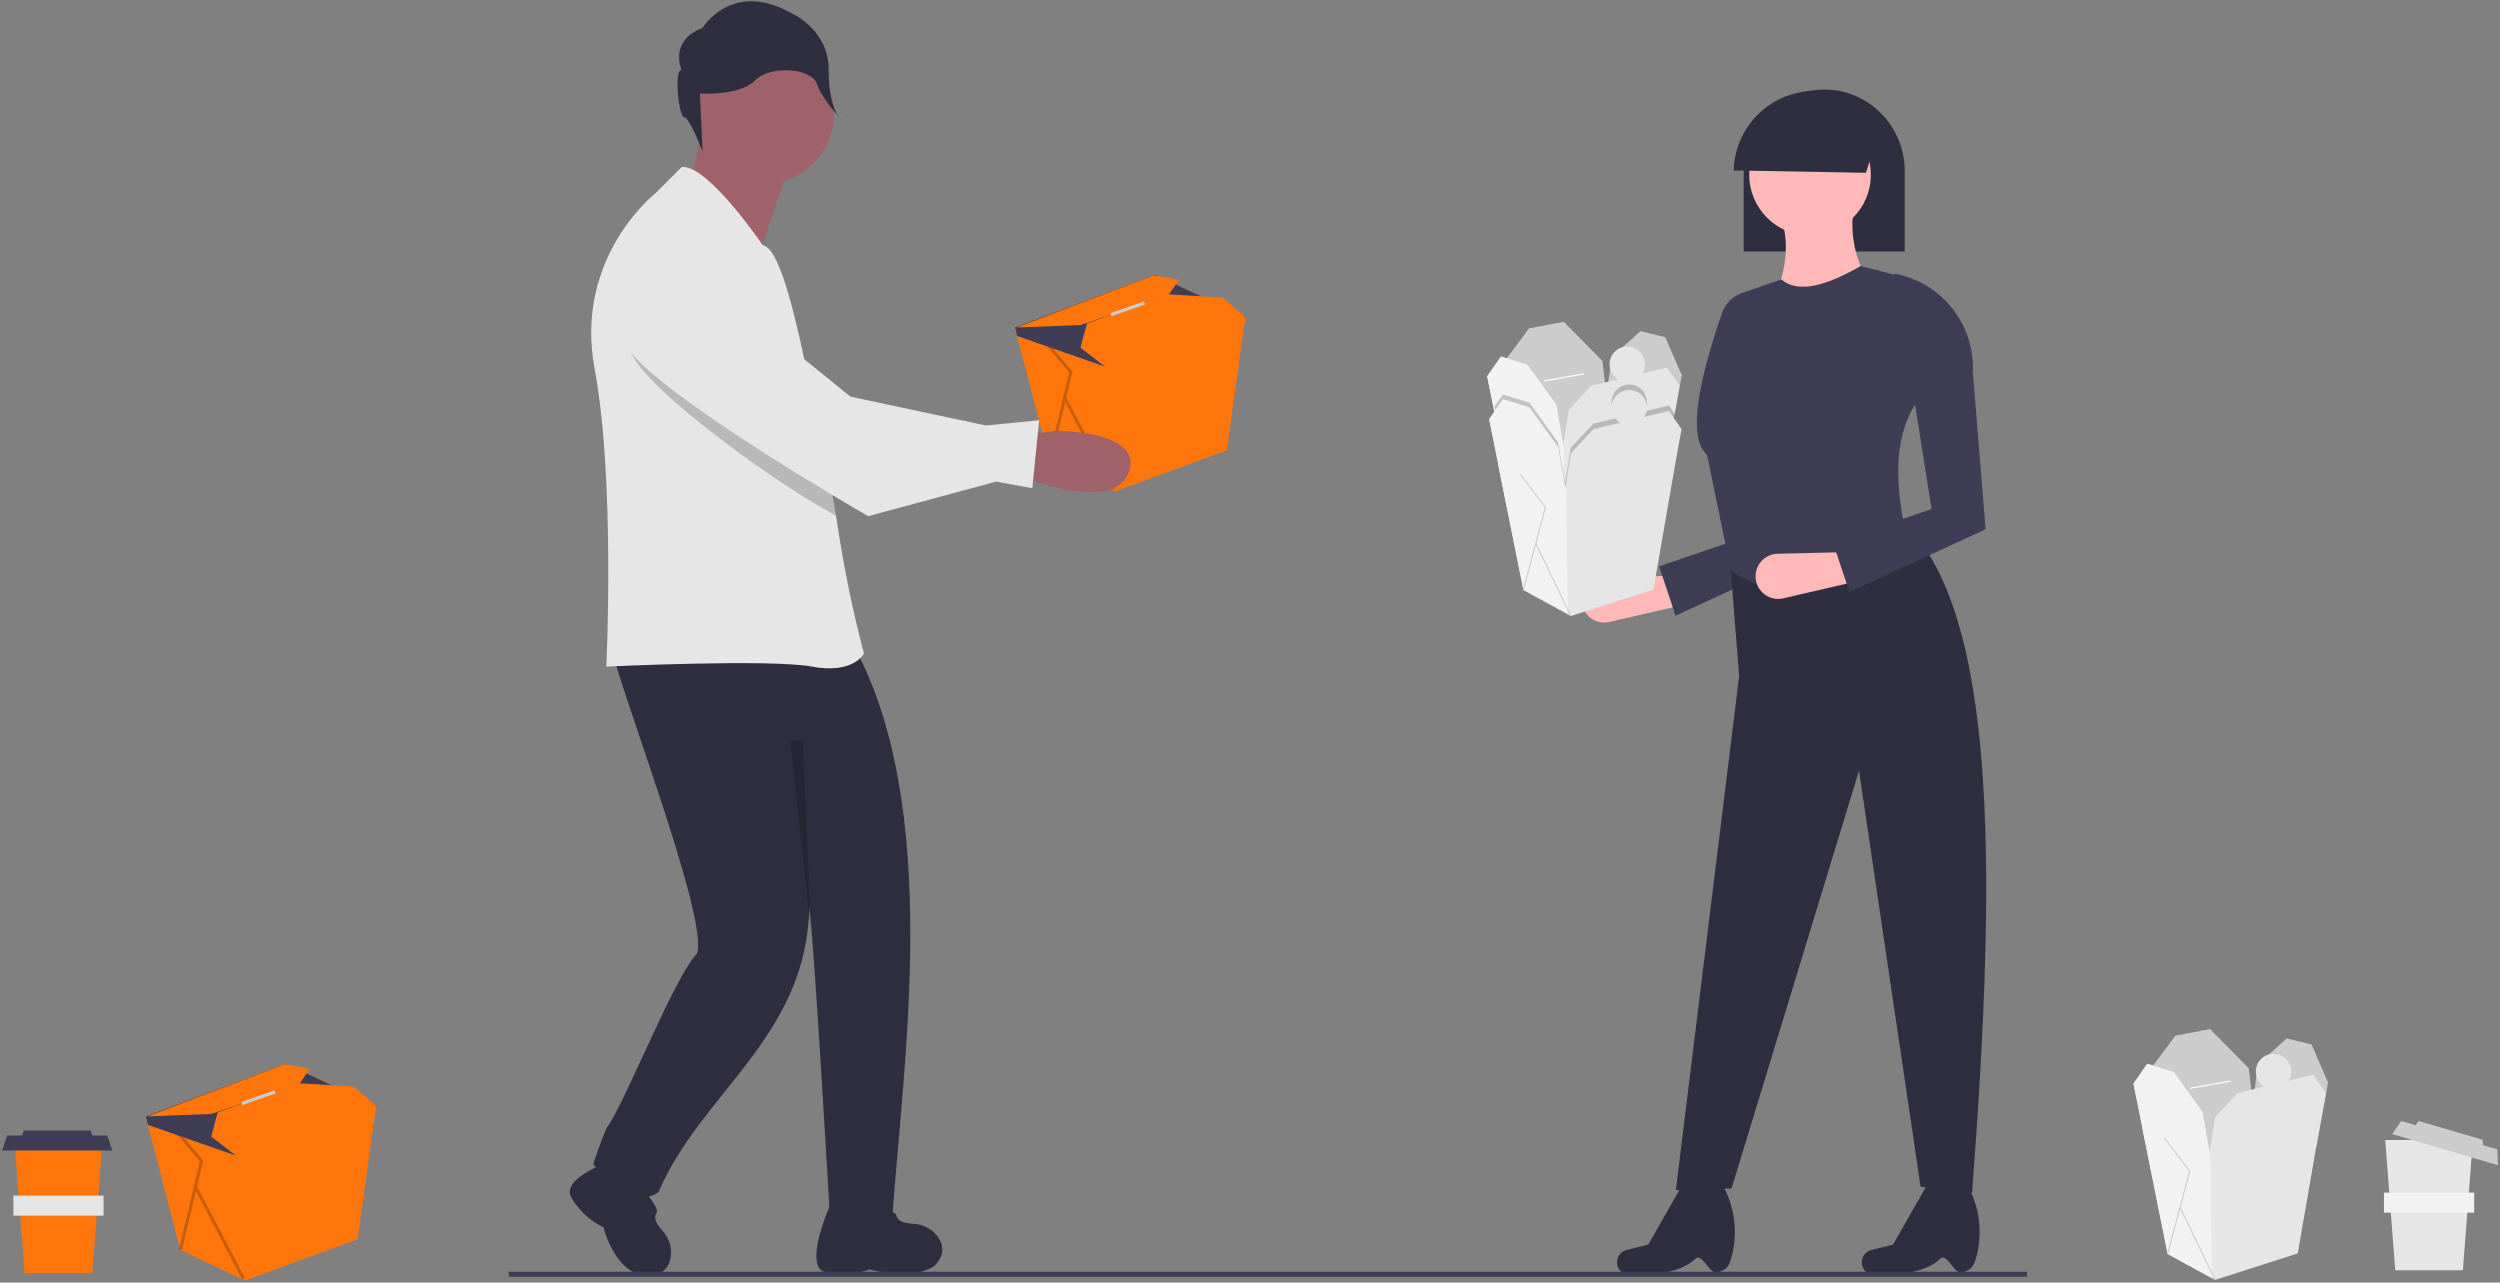 <?xml version="1.0" encoding="UTF-8"?> <svg xmlns="http://www.w3.org/2000/svg" width="998" height="512" viewBox="0 0 998 512" fill="none"><rect x="0" y="0" width="998" height="512" fill="#808080" stroke="none"/> <g clip-path="url(#clip0)"> <path d="M497.17 126.528L497.144 126.702L497.073 127.205L489.746 179.783L444.882 196.244L444.179 195.908L419.061 183.979L406.073 134.145L405.183 130.724L405.454 130.62L461.02 109.744L497.137 126.508L497.17 126.528Z" fill="#FF760C"></path> <path d="M444.179 195.908L419.061 183.979L405.183 130.724L405.454 130.62L441.655 145.893L444.179 195.908Z" fill="#FF760C"></path> <path opacity="0.2" d="M444.809 195.3L425.703 158.686L428.157 148.306L416.6 134.697L415.616 135.533L426.75 148.644L418.433 183.83L419.69 184.128L425.249 160.607L443.664 195.897L444.809 195.3Z" fill="black"></path> <path d="M497.17 127.173L497.073 127.205L441.655 146.539L406.073 134.145L405.183 130.724L405.454 130.62L461.02 109.744L497.137 126.508L497.144 126.702L497.17 127.173Z" fill="#3F3D56"></path> <path d="M442.623 147.507L431.326 138.793L433.908 129.11L466.184 117.49L488.132 118.781L496.847 126.205L497.492 128.141L442.623 147.507Z" fill="#FF760C"></path> <path d="M405.828 130.724L431.326 129.755L445.139 125.067L466.675 117.49L470.703 111.681L460.653 109.882L405.828 130.724Z" fill="#FF760C"></path> <path d="M456.629 120.337L443.334 125.002L443.761 126.22L457.056 121.554L456.629 120.337Z" fill="#CCCCCC"></path> <path d="M281.512 44.844L275.279 76.007L304.365 97.822L317.87 57.309L281.512 44.844Z" fill="#9F616A"></path> <path d="M304.885 73.411C320.375 73.411 332.932 60.853 332.932 45.364C332.932 29.873 320.375 17.316 304.885 17.316C289.395 17.316 276.837 29.873 276.837 45.364C276.837 60.853 289.395 73.411 304.885 73.411Z" fill="#9F616A"></path> <path d="M244.116 257.873C244.244 266.922 283.655 367.631 278.183 380.744C269.557 389.562 251.003 436.492 243.076 449.011C242.038 449.01 236.844 464.592 236.844 464.592C236.844 464.592 249.31 484.329 262.814 476.019C279.794 436.082 322.32 413.808 323.071 361.756C325.124 378.199 331.183 483.744 331.183 483.744C331.183 483.744 330.02 484.238 356.183 486.744C360.244 425.487 376.843 321.269 339.683 255.795C328.258 250.602 244.116 257.873 244.116 257.873Z" fill="#2F2E41"></path> <path d="M331.181 481.69C329.966 484.025 321.257 505.583 329.183 507.744C338.323 510.237 347.183 506.744 347.183 506.744C347.183 506.744 363.183 511.744 372.974 505.39C377.544 500.82 376.506 496.665 374.325 493.653C373.217 492.169 371.798 490.945 370.168 490.066C368.537 489.188 366.735 488.675 364.886 488.566C359.917 488.211 358.339 487.29 357.77 485.014C356.939 481.69 331.181 481.69 331.181 481.69Z" fill="#2F2E41"></path> <path d="M245.708 462.865C245.708 462.865 223.381 469.915 228.082 478.141C231.134 483.239 235.592 487.349 240.92 489.98C240.92 489.98 245.576 509.176 258.502 509.176C264.965 509.176 267.168 505.504 267.756 501.832C268.022 499.999 267.884 498.13 267.352 496.356C266.821 494.582 265.909 492.945 264.679 491.56C261.416 487.796 260.952 486.029 262.159 484.016C263.922 481.079 245.708 462.865 245.708 462.865Z" fill="#2F2E41"></path> <path d="M344.883 260.914C344.883 260.914 340.723 269.224 324.103 266.104C307.483 262.994 242.043 266.104 242.043 266.104C242.043 266.104 245.673 191.834 237.363 147.164C229.053 102.494 261.773 77.044 261.773 77.044L272.163 66.654C282.553 65.624 304.493 97.864 304.493 97.864C311.713 99.074 318.453 129.764 324.203 158.804C324.543 160.464 324.863 162.104 325.183 163.744C327.833 177.284 331.523 192.354 333.733 205.884C333.893 206.844 334.043 207.794 334.183 208.744C336.81 226.314 340.382 243.729 344.883 260.914V260.914Z" fill="#E6E6E6"></path> <path d="M272.073 27.899C272.073 27.899 266.829 16.363 280.463 11.119C280.463 11.119 292 -7.759 315.073 4.826C315.073 4.826 330.805 11.119 330.805 27.899C330.805 44.68 336.048 47.826 336.048 47.826C336.048 47.826 328.239 39.815 326.142 33.522C324.044 27.23 307.731 25.802 301.439 32.095C295.146 38.387 279.415 37.339 279.415 37.339L280.463 60.412C280.463 60.412 275.219 46.778 273.122 46.778C271.024 46.778 268.927 27.899 272.073 27.899Z" fill="#2F2E41"></path> <path opacity="0.2" d="M333.733 205.884C308.953 192.414 268.813 162.874 255.863 146.894C238.793 125.844 257.413 109.844 257.413 109.844C278.523 96.524 303.763 142.224 303.763 142.224L324.203 158.804C324.543 160.464 324.863 162.104 325.183 163.744C327.833 177.284 331.523 192.354 333.733 205.884Z" fill="black"></path> <path d="M407.706 190.362C407.706 190.362 444.546 205.317 450.61 188.505C456.673 171.693 421.524 171.982 421.524 171.982L407.725 173.937L407.706 190.362Z" fill="#9F616A"></path> <path d="M252.691 103.003C252.691 103.003 234.08 119.012 251.137 140.055C268.195 161.098 346.588 206.06 346.588 206.06L397.652 192.255L412.103 194.9L414.827 167.769L393.539 169.848L339.497 158.341L305.037 130.38C305.037 130.38 273.795 89.69 252.691 103.003Z" fill="#E6E6E6"></path> <path opacity="0.2" d="M320.49 295.862L323.746 371.943L315.49 295.862H320.49Z" fill="black"></path> <path d="M672.026 241.439L642.467 248.288C640.181 248.818 637.778 248.435 635.769 247.221C633.76 246.008 632.303 244.058 631.709 241.788V241.788C631.364 240.471 631.322 239.093 631.585 237.758C631.849 236.422 632.411 235.164 633.23 234.077C634.049 232.99 635.104 232.102 636.315 231.481C637.526 230.859 638.862 230.52 640.222 230.488L668.773 229.824L672.026 241.439Z" fill="#FFB9B9"></path> <path d="M668.887 245.777L662.323 226.083L701.678 212.64L691.233 120.654C710.039 124.074 718.989 138.862 718.151 157.958L723.243 220.727L668.887 245.777Z" fill="#3F3D56"></path> <path d="M696.079 100.374H760.377V68.398C760.4 59.763 757.016 51.466 750.96 45.31C748.002 42.277 744.467 39.868 740.562 38.225C736.657 36.582 732.462 35.738 728.226 35.744C719.766 35.76 711.651 39.105 705.638 45.056C699.624 51.006 696.194 59.085 696.089 67.544C696.084 67.837 696.079 68.115 696.079 68.398L696.079 100.374Z" fill="#2F2E41"></path> <path d="M787.262 476.13L766.708 473.772L742.111 307.658L691.233 474.446L668.995 475.12L694.265 269.921L690.559 223.085L753.568 203.206C798.194 234.359 797.271 344.393 787.262 476.13Z" fill="#2F2E41"></path> <path d="M722.569 94.036C735.967 94.036 746.829 83.174 746.829 69.776C746.829 56.377 735.967 45.516 722.569 45.516C709.17 45.516 698.309 56.377 698.309 69.776C698.309 83.174 709.17 94.036 722.569 94.036Z" fill="#FFB9B9"></path> <path d="M746.829 113.578L705.721 124.361C712.647 111.042 714.864 98.608 711.113 87.297L740.09 82.58C738.227 93.395 740.644 104.512 746.829 113.578V113.578Z" fill="#FFB9B9"></path> <path d="M760.643 212.303C737.587 226.966 710.73 243.81 690.896 227.466L681.462 181.641C673.963 174.962 677.288 154.353 687.425 124.977C688.069 123.112 689.129 121.419 690.525 120.025C691.92 118.63 693.615 117.572 695.48 116.93L711.113 111.557C718.041 117.383 729.397 113.908 742.785 106.166L758.285 110.209L765.024 160.751C755.296 175.325 756.995 194.732 760.643 212.303Z" fill="#3F3D56"></path> <path d="M741.436 232.004L711.878 238.853C709.591 239.383 707.188 239 705.179 237.787C703.171 236.573 701.714 234.624 701.119 232.353C700.774 231.036 700.732 229.659 700.996 228.323C701.259 226.988 701.821 225.729 702.64 224.642C703.46 223.555 704.514 222.668 705.725 222.046C706.936 221.425 708.272 221.085 709.633 221.054L738.184 220.39L741.436 232.004Z" fill="#FFB9B9"></path> <path d="M783.689 507.889C780.237 509.464 777.346 499.7 774.434 502.562C766.289 510.566 746.751 508.771 746.751 508.771C746.095 508.56 745.488 508.219 744.968 507.767C744.448 507.314 744.025 506.761 743.725 506.141C743.425 505.521 743.254 504.846 743.223 504.158C743.191 503.469 743.3 502.782 743.542 502.137V502.137C743.831 501.364 744.304 500.674 744.919 500.125C745.534 499.576 746.274 499.185 747.074 498.985L755.736 496.819L769.336 472.901L784.158 471.025L784.533 471.638C787.398 476.256 789.246 481.432 789.952 486.821C790.658 492.21 790.207 497.687 788.628 502.888C787.396 506.837 785.718 506.963 783.689 507.889Z" fill="#2F2E41"></path> <path d="M685.976 507.889C682.524 509.464 679.632 499.7 676.72 502.562C668.576 510.566 649.037 508.771 649.037 508.771C648.381 508.56 647.774 508.219 647.254 507.767C646.734 507.314 646.312 506.761 646.012 506.141C645.712 505.521 645.541 504.846 645.509 504.158C645.477 503.469 645.586 502.782 645.828 502.137V502.137C646.117 501.364 646.59 500.674 647.205 500.125C647.821 499.576 648.56 499.185 649.36 498.985L658.022 496.819L671.623 472.901L686.445 471.025L686.819 471.638C689.684 476.256 691.532 481.432 692.238 486.821C692.944 492.21 692.493 497.687 690.914 502.888C689.682 506.837 688.004 506.963 685.976 507.889Z" fill="#2F2E41"></path> <path d="M751.009 49.541L744.899 68.98L692.073 68.041C692.253 61.24 694.554 54.665 698.653 49.234C702.752 43.804 708.445 39.789 714.936 37.752C721.428 35.714 728.394 35.755 734.861 37.868C741.328 39.982 746.974 44.063 751.009 49.541H751.009Z" fill="#2F2E41"></path> <path d="M738.298 236.342L731.733 216.648L771.089 203.206L756.202 109.227C765.296 110.88 773.483 115.772 779.248 122.996C785.014 130.221 787.967 139.29 787.562 148.524L792.653 211.292L738.298 236.342Z" fill="#3F3D56"></path> <path d="M644.299 183.248L603.366 192.051L595.003 151.778L610.408 131.091L624.272 128.45L639.677 144.075L644.299 183.248Z" fill="#CCCCCC"></path> <path d="M625.373 185.004H600.723L597.363 168.414L593.683 150.234L599.183 142.314L609.753 145.614L621.193 161.464L624.063 177.614L624.263 178.764L625.373 185.004Z" fill="#E6E6E6"></path> <path d="M666.746 175.325L638.357 178.626L643.419 142.535L654.862 132.191L664.765 134.612L671.368 149.797L666.746 175.325Z" fill="#CCCCCC"></path> <path d="M670.483 153.974L667.843 168.504L659.263 218.014L626.253 228.584L625.113 227.964L607.323 218.234L597.313 168.394L597.363 168.414L623.833 179.064L624.063 177.614L624.223 176.564L626.253 163.664L635.273 153.974L665.423 146.714L670.483 153.974Z" fill="#E6E6E6"></path> <path d="M649.581 152.438C653.47 152.438 656.623 149.285 656.623 145.396C656.623 141.506 653.47 138.354 649.581 138.354C645.691 138.354 642.538 141.506 642.538 145.396C642.538 149.285 645.691 152.438 649.581 152.438Z" fill="#E6E6E6"></path> <path d="M632.266 149.03L616.201 151.891L616.279 152.324L632.344 149.464L632.266 149.03Z" fill="white"></path> <path d="M625.113 227.964L607.323 218.234L597.313 168.394L597.363 168.414L593.683 150.234L599.183 142.314L609.753 145.614L621.193 161.464L624.063 177.614L624.223 176.564L624.263 178.764L624.373 185.004L625.113 227.964Z" fill="#F2F2F2"></path> <path d="M607.54 218.296L607.114 218.182L615.889 185.276L605.841 172.029L606.192 171.763L616.37 185.181L607.54 218.296Z" fill="#CCCCCC"></path> <path d="M612.494 199.51L612.098 199.701L626.055 228.678L626.451 228.487L612.494 199.51Z" fill="#CCCCCC"></path> <path opacity="0.2" d="M668.751 165.489L667.098 174.619L667.015 174.628L659.616 217.313L626.605 227.877L626.407 227.971L626.275 227.696L607.679 217.533L607.466 217.476L607.58 217.045L597.666 167.687L597.717 167.707L596.618 162.289L597.439 161.107L599.977 157.454L610.54 160.755L621.984 176.6L622.151 177.542L623.353 184.303L623.835 187.018L624.854 192.755L625.822 186.591L626.17 184.373L627.046 178.801L636.068 169.118L640.08 168.152L642.873 167.478L646.715 166.554C645.524 165.83 644.574 164.768 643.986 163.503C643.399 162.238 643.2 160.828 643.415 159.45C643.63 158.072 644.249 156.789 645.194 155.763C646.139 154.738 647.368 154.016 648.723 153.689C650.079 153.363 651.501 153.446 652.81 153.928C654.118 154.411 655.254 155.271 656.073 156.4C656.892 157.529 657.357 158.875 657.41 160.269C657.463 161.662 657.101 163.04 656.37 164.228L666.218 161.855L668.645 165.339L668.751 165.489Z" fill="black"></path> <path d="M626.165 202.348H601.517L594.475 167.577L599.977 159.654L610.54 162.955L621.984 178.8L626.165 202.348Z" fill="#E6E6E6"></path> <path d="M660.056 235.359L627.045 245.922L608.119 235.579L598.106 185.733L624.625 196.406L627.045 181.001L636.068 171.318L666.218 164.056L671.28 171.318L668.639 185.843L660.056 235.359Z" fill="#E6E6E6"></path> <path d="M650.373 169.778C654.262 169.778 657.415 166.625 657.415 162.736C657.415 158.846 654.262 155.693 650.373 155.693C646.484 155.693 643.331 158.846 643.331 162.736C643.331 166.625 646.484 169.778 650.373 169.778Z" fill="#E6E6E6"></path> <path d="M625.923 244.964L608.133 235.234L598.123 185.394L598.173 185.414L594.493 167.234L599.993 159.314L610.563 162.614L622.003 178.464L624.873 194.614L625.033 193.564L625.073 195.764L625.183 202.004L625.923 244.964Z" fill="#F2F2F2"></path> <path d="M608.332 235.635L607.907 235.522L616.682 202.615L606.633 189.368L606.984 189.102L617.163 202.521L608.332 235.635Z" fill="#CCCCCC"></path> <path d="M613.287 216.85L612.89 217.041L626.847 246.018L627.244 245.827L613.287 216.85Z" fill="#CCCCCC"></path> <path d="M902.299 465.594L861.366 474.397L853.003 434.124L868.408 413.437L882.272 410.796L897.677 426.421L902.299 465.594Z" fill="#CCCCCC"></path> <path d="M883.373 467.35H858.723L855.363 450.76L851.683 432.58L857.183 424.66L867.753 427.96L879.193 443.81L882.063 459.96L882.263 461.11L883.373 467.35Z" fill="#E6E6E6"></path> <path d="M924.746 457.671L896.357 460.973L901.419 424.881L912.862 414.538L922.765 416.958L929.368 432.143L924.746 457.671Z" fill="#CCCCCC"></path> <path d="M928.483 436.32L925.843 450.85L917.263 500.36L884.253 510.93L883.113 510.31L865.323 500.58L855.313 450.74L855.363 450.76L881.833 461.41L882.063 459.96L882.223 458.91L884.253 446.01L893.273 436.32L923.423 429.06L928.483 436.32Z" fill="#E6E6E6"></path> <path d="M907.581 434.784C911.47 434.784 914.623 431.631 914.623 427.742C914.623 423.853 911.47 420.7 907.581 420.7C903.691 420.7 900.538 423.853 900.538 427.742C900.538 431.631 903.691 434.784 907.581 434.784Z" fill="#E6E6E6"></path> <path d="M890.266 431.377L874.201 434.238L874.279 434.671L890.344 431.81L890.266 431.377Z" fill="white"></path> <path d="M883.113 510.31L865.323 500.58L855.313 450.74L855.363 450.76L851.683 432.58L857.183 424.66L867.753 427.96L879.193 443.81L882.063 459.96L882.223 458.91L882.263 461.11L882.373 467.35L883.113 510.31Z" fill="#F2F2F2"></path> <path d="M865.54 500.642L865.114 500.529L873.889 467.622L863.841 454.375L864.192 454.109L874.37 467.527L865.54 500.642Z" fill="#CCCCCC"></path> <path d="M870.494 481.857L870.098 482.048L884.055 511.024L884.451 510.833L870.494 481.857Z" fill="#CCCCCC"></path> <path d="M983.183 507.09H956.183L952.183 455.09H987.183L983.183 507.09Z" fill="#E6E6E6"></path> <path d="M987.683 476.091H951.683V484.091H987.683V476.091Z" fill="#F2F2F2"></path> <path d="M996.933 458.823L991.177 457.128L991.103 455.021L965.523 447.486L964.318 449.216L958.563 447.521L954.949 452.711L997.156 465.144L996.933 458.823Z" fill="#CCCCCC"></path> <path d="M150.17 441.459L150.144 441.633L150.073 442.137L142.746 494.715L97.882 511.176L97.179 510.84L72.061 498.911L59.073 449.076L58.183 445.655L58.454 445.552L114.02 424.676L150.137 441.44L150.17 441.459Z" fill="#FF760C"></path> <path d="M97.179 510.84L72.061 498.911L58.183 445.655L58.454 445.552L94.655 460.825L97.179 510.84Z" fill="#FF760C"></path> <path opacity="0.2" d="M97.809 510.231L78.703 473.617L81.157 463.238L69.6 449.628L68.616 450.464L79.75 463.576L71.433 498.762L72.69 499.059L78.249 475.539L96.664 510.829L97.809 510.231Z" fill="black"></path> <path d="M150.17 442.105L150.073 442.137L94.655 461.47L59.073 449.076L58.183 445.655L58.454 445.552L114.02 424.676L150.137 441.44L150.144 441.633L150.17 442.105Z" fill="#3F3D56"></path> <path d="M95.623 462.439L84.326 453.724L86.908 444.041L119.184 432.422L141.132 433.713L149.847 441.136L150.492 443.073L95.623 462.439Z" fill="#FF760C"></path> <path d="M58.828 445.655L84.326 444.687L98.139 439.998L119.675 432.422L123.703 426.612L113.653 424.814L58.828 445.655Z" fill="#FF760C"></path> <path d="M109.629 435.268L96.334 439.934L96.761 441.152L110.056 436.486L109.629 435.268Z" fill="#CCCCCC"></path> <path d="M36.844 508.286H9.844L5.844 456.286H40.844L36.844 508.286Z" fill="#FF760C"></path> <path d="M41.344 477.286H5.344V485.286H41.344V477.286Z" fill="#E6E6E6"></path> <path d="M42.844 453.286H36.844L36.177 451.286H9.511L8.844 453.286H2.844L0.844 459.286H44.844L42.844 453.286Z" fill="#3F3D56"></path> <path d="M809.183 507.673H203.087V509.673H809.183V507.673Z" fill="#3F3D56"></path> </g> <defs> <clipPath id="clip0"> <rect width="996.312" height="510.676" fill="white" transform="translate(0.844 0.5)"></rect> </clipPath> </defs> </svg> 
